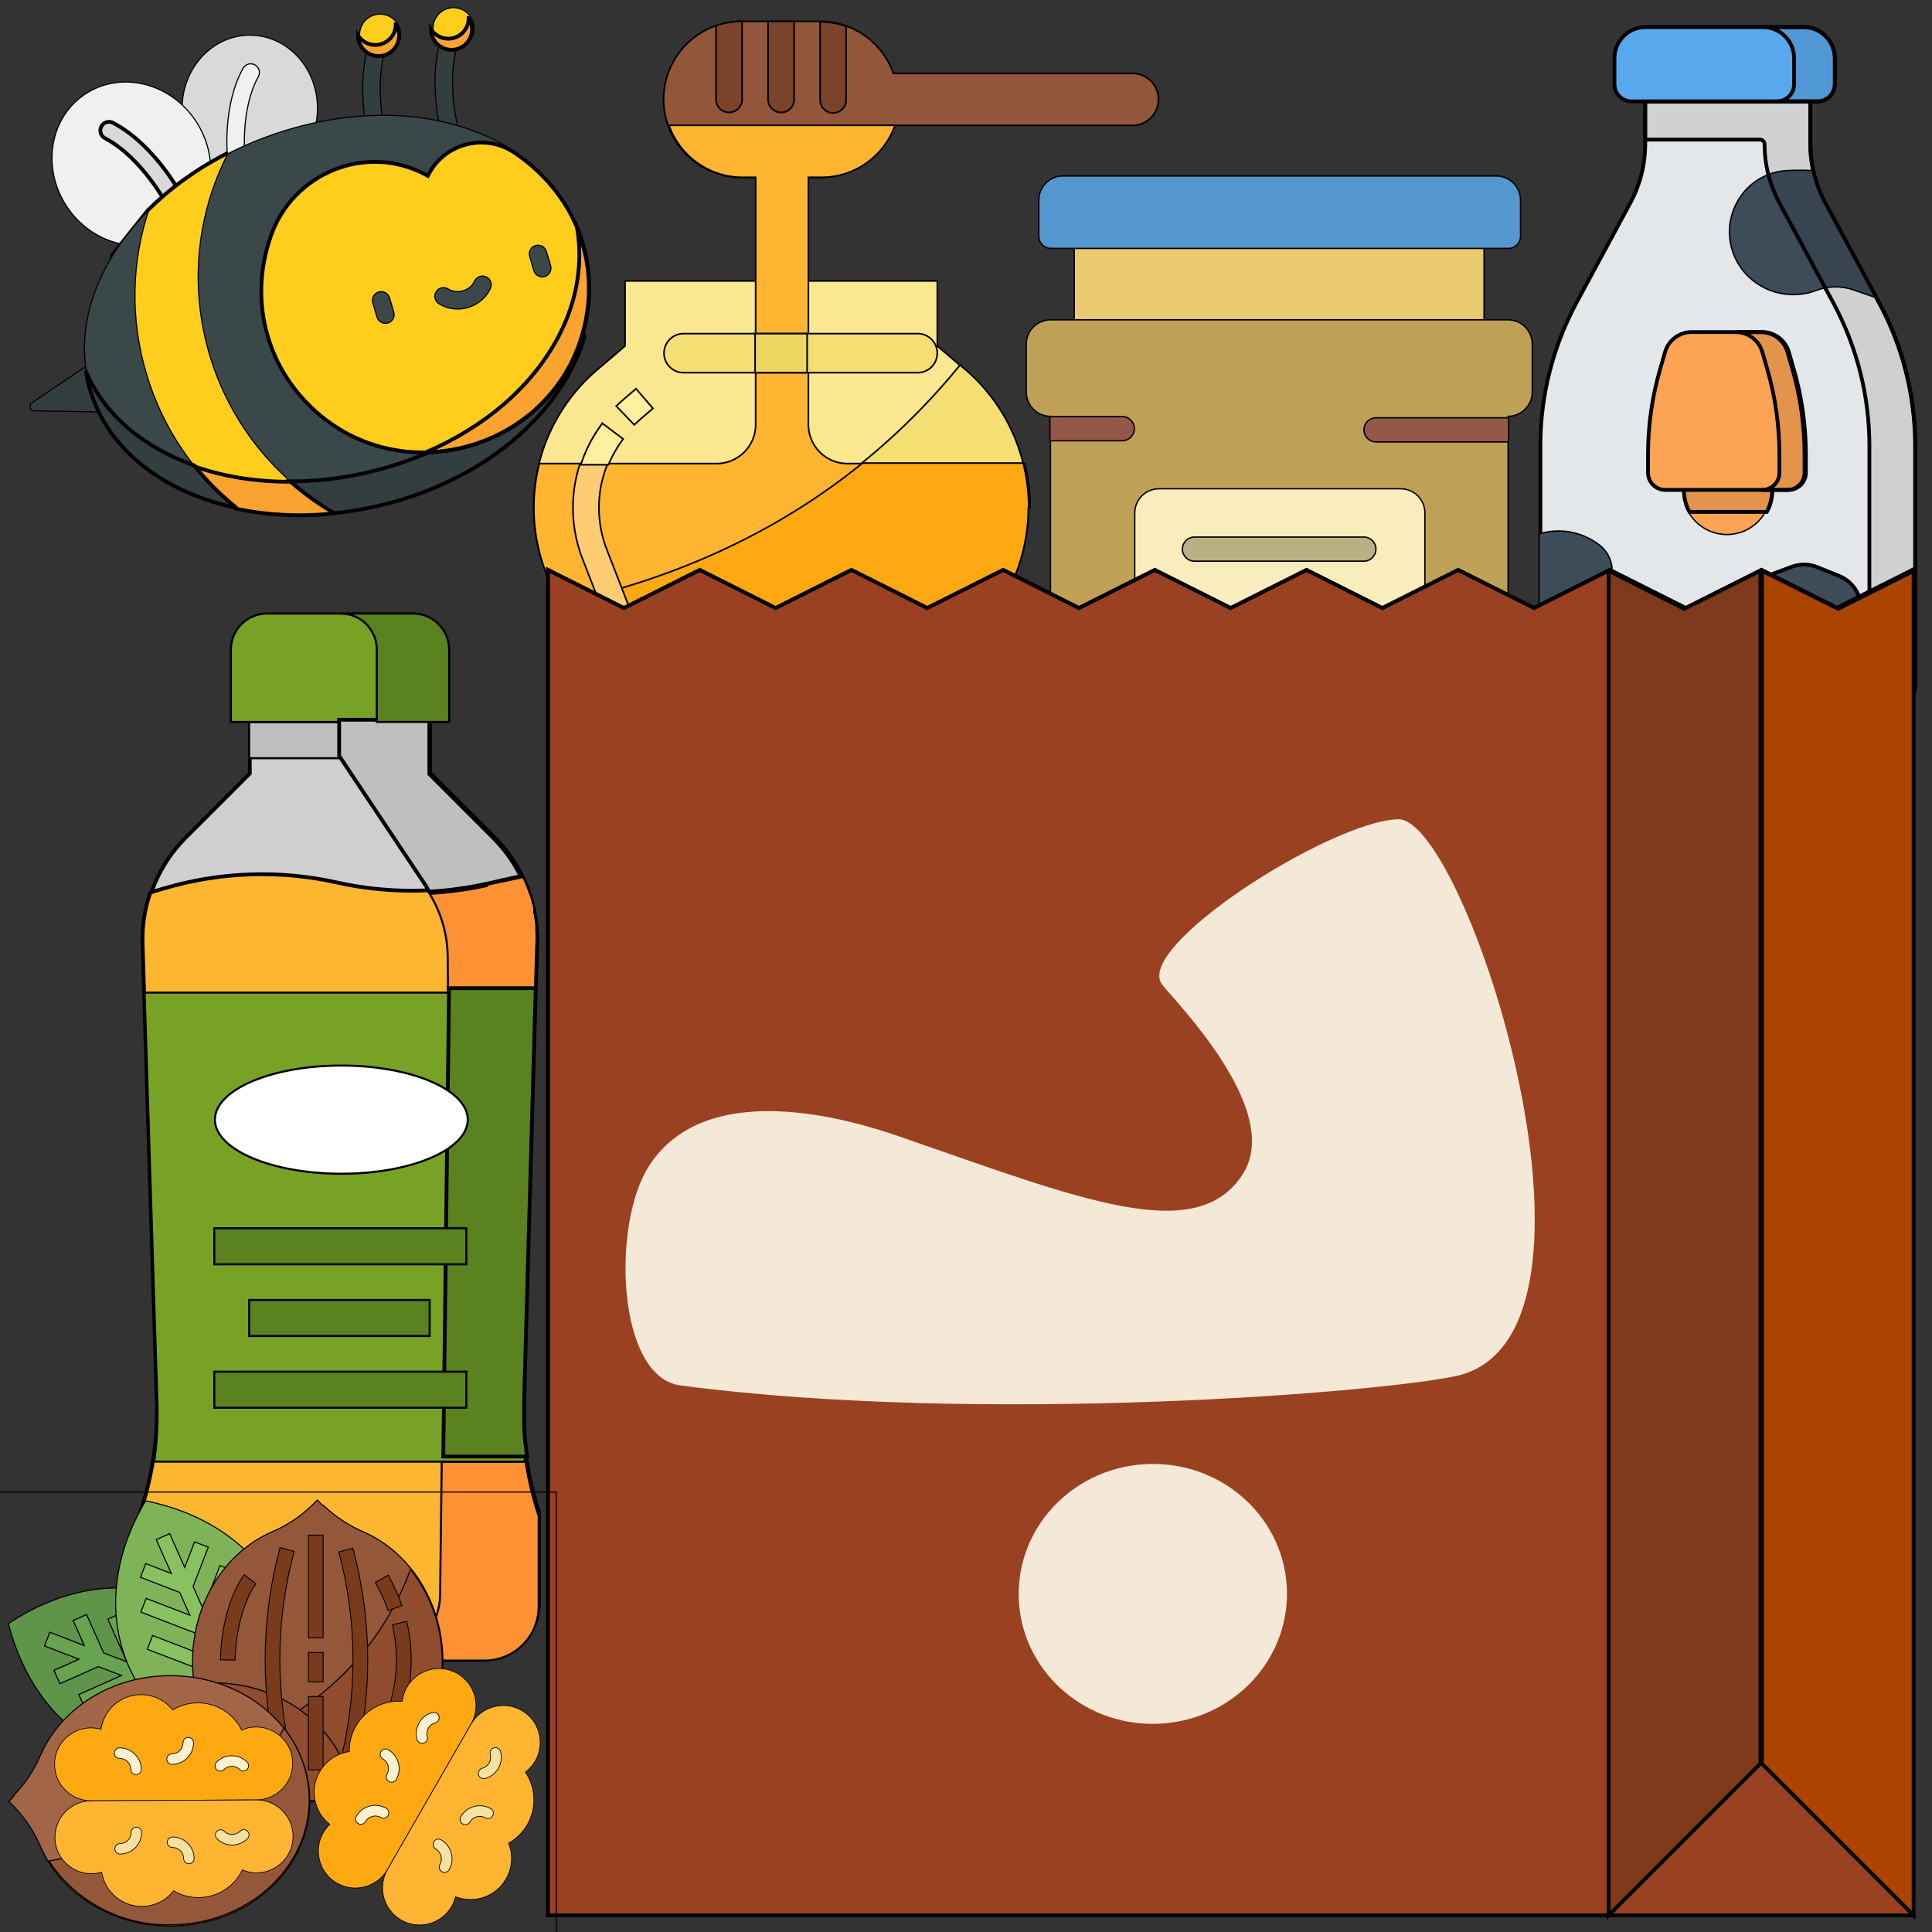 <svg width="512" height="512" version="1.1" xmlns="http://www.w3.org/2000/svg"><rect width="100%" height="100%" fill="#333333" stroke="none"/><g><title>background</title><rect id="canvas_background" x="-1" y="-1" width="514" height="514" fill="none"/><g id="canvasGrid" x="0" y="0" width="100%" height="100%" display="none" overflow="visible"><rect width="100%" height="100%" fill="url(#gridpattern)" stroke-width="0"/></g></g><g><title>Layer 1</title><g stroke="null"><g transform="matrix(.362 0 0 .362 -629 -155)" stroke="null"><rect x="2524" y="601" width="300" height="70.6" fill="#EACA6F"/><path d="m2842 998h0.794c9.3 0.03 16.8 7.56 16.9 16.9v36.9c-0.03 9.3-7.56 16.8-16.9 16.9h-337c-9.3-0.03-16.8-7.56-16.9-16.9v-36.9c0.03-9.3 7.56-16.8 16.9-16.9h0.794v-265c-9.74-0.029-17.6-7.92-17.7-17.7v-35.3c0.028-9.74 7.92-17.6 17.7-17.7h335c9.74 0.028 17.6 7.92 17.7 17.7v35.3c-0.07 9.72-7.93 17.6-17.7 17.7v265h1e-3z" fill="#BFA057"/><path d="m2515 557h318c9.75 0 17.7 7.9 17.7 17.7v26.5c0 4.88-3.95 8.83-8.83 8.83h-335c-4.88 0-8.83-3.95-8.83-8.83v-26.5c0-9.75 7.9-17.7 17.7-17.7z" fill="#5496CE"/><path d="m2586 786h177c9.75 0 17.7 7.9 17.7 17.7v97.1c0 9.75-7.9 17.7-17.7 17.7h-177c-9.75 0-17.7-7.9-17.7-17.7v-97.1c0-9.75 7.9-17.7 17.7-17.7z" fill="#FAEDBD"/><path d="m2736 839h-124c-4.88 0-8.83-3.95-8.83-8.83s3.95-8.83 8.83-8.83h124c4.88 0 8.83 3.95 8.83 8.83s-3.95 8.83-8.83 8.83z" fill="#BBB084" stroke="null"/><g fill="#935847"><path d="m2568 742c-0.015 4.87-3.96 8.81-8.83 8.83h-53v-17.7h53c4.87 0.014 8.81 3.96 8.83 8.83z"/><path d="m2842 734v17.7h-97.1c-4.88 0-8.83-3.95-8.83-8.83 0-4.88 3.95-8.83 8.83-8.83h97.1v1e-3z"/><path d="m2612 990c-0.015 4.87-3.96 8.81-8.83 8.83h-97.1v-17.7h97.1c4.87 0.014 8.81 3.96 8.83 8.83z"/><path d="m2842 981v17.7h-26.5c-4.88 0-8.83-3.95-8.83-8.83s3.95-8.83 8.83-8.83h26.5v1e-3z"/></g></g><g transform="matrix(.431 0 0 .431 -377 -81.4)" stroke="null"><path d="m1587 250a16 16 0 0 1-16 16h-147a47.2 47.2 0 0 1-5.26 10.5 47.9 47.9 0 0 1-40 21.5h-48a48 48 0 1 1 0-96h48a48 48 0 0 1 45.3 32h147a16 16 0 0 1 16 16z" fill="#92563a"/><g fill="#7a432a"><path d="m1331 202v48a8 8 0 0 1-16 0v-45.3a47.9 47.9 0 0 1 16-2.73z"/><path d="m1355 258a8 8 0 0 1-8-8v-48h16v48a8 8 0 0 1-8 8z"/><path d="m1395 205v45.3a8 8 0 0 1-16 0v-48a47.6 47.6 0 0 1 16 2.74z"/></g><path d="m1507 501a111 111 0 0 1-7.56 40.3l-46.5 119a7.99 7.99 0 0 1-7.45 5.1h-181a7.99 7.99 0 0 1-7.45-5.1l-46.5-119a111 111 0 0 1 31.3-125l17.2-14.7v-40h192v40l17.2 14.7a111 111 0 0 1 38.8 84.4z" fill="#fae890"/><path d="m1507 501a111 111 0 0 1-7.56 40.3l-46.5 119a7.99 7.99 0 0 1-7.45 5.1h-181a7.99 7.99 0 0 1-7.45-5.1l-39-100c91.1-19.4 179-63.7 247-147l3.21 2.75a111 111 0 0 1 38.8 84.4z" fill="#f5df73"/><path d="m1507 501a111 111 0 0 1-7.56 40.3l-46.5 119a7.99 7.99 0 0 1-7.45 5.1h-181a7.99 7.99 0 0 1-7.45-5.1l-46.5-119a111 111 0 0 1-4.2-67.4h109a24 24 0 0 0 24-24v-152h-8a48.1 48.1 0 0 1-45.3-32h139a47.2 47.2 0 0 1-5.26 10.5 47.9 47.9 0 0 1-40 21.5h-8v152a24 24 0 0 0 24 24h109a111 111 0 0 1 3.36 27.1z" fill="#ffb531"/><path d="m1507 501a111 111 0 0 1-7.56 40.3l-46.5 119a7.99 7.99 0 0 1-7.45 5.1h-181a7.99 7.99 0 0 1-7.45-5.1l-39-100c66-14 131-41.2 187-86.7h98.8a111 111 0 0 1 3.36 27.1z" fill="#ffa912"/><path d="m1439 394h-144a12 12 0 0 0 0 24h144a12 12 0 0 0 0-24z" fill="#f5df73"/><path d="m1339 394h32v24h-32v-24z" fill="#edd561"/><path d="m1243 501a70.8 70.8 0 0 1 5.38-27.1h-17c-0.633 1.93-1.22 3.88-1.72 5.85a87.2 87.2 0 0 0 3.29 52.9l15.6 40.2 14.9-5.8-15.6-40.2a70.8 70.8 0 0 1-4.84-25.8z" fill="#ffcb73"/><path d="m1268 447 8.19-7.02-10.4-12.1-8.19 7.02c-1.37 1.17-2.72 2.4-4.01 3.65l11.1 11.5c1.06-1.02 2.16-2.03 3.28-2.99z" fill="#ffef9e"/><path d="m1250 472a71.6 71.6 0 0 1 7.89-13.2l-12.8-9.64a87.6 87.6 0 0 0-9.65 16.2 86 86 0 0 0-3.61 9.27h17c0.354-0.866 0.715-1.73 1.12-2.58z" fill="#ffef9e"/></g><path d="m436 26.9v11.3c0 5.41-1.34 10.7-3.91 15.5l-14.3 26.5c-6.28 11.7-9.57 24.7-9.57 37.9v62.6c0 7.03 5.7 12.7 12.7 12.7h73.9c7.03 0 12.7-5.7 12.7-12.7v-62.6c0-13.2-3.29-26.3-9.57-37.9l-14.3-26.5c-2.57-4.77-3.91-10.1-3.91-15.5v-11.3h-43.8z" fill="#E4E7E9"/><g transform="matrix(.364 0 0 .364 -282 -14.9)" fill="#3E4B58"><path d="m1963 520-17.4-17.3c-8.54-8.48-9.43-22-2.08-31.5 8.06-10.5 6.1-25.5-4.37-33.5-13.5-10.3-29.7-12.4-43.9-8.07v108c0 19.3 15.7 35 35 35h34c3.89-4.26 6.86-9.45 8.5-15.3 3.72-13.2-0.029-27.5-9.79-37.2z"/><path d="m2103 188c-3.9-7.23-6.76-14.9-8.55-22.9-6.18-0.298-12.4-0.299-18.6 0.012-13.6 0.681-26.2 7.65-33.9 18.9-13.7 19.7-9.56 46.6 9.32 61.4 13 10.2 30.4 12.8 45.8 6.96 8.72-3.3 18.3-3.43 27.1-0.376l16.4 5.68-37.5-69.6z"/></g><path d="m478 7.18h-41.9c-4.56 0-8.25 3.69-8.25 8.25v6.89c0 2.51 2.04 4.55 4.55 4.55h49.3c2.51 0 4.55-2.04 4.55-4.55v-6.89c3.64e-4 -4.56-3.69-8.25-8.25-8.25z" fill="#59A8ED"/><path d="m478 7.18h-10.8c4.56 0 8.25 3.69 8.25 8.25v6.89c0 2.51-2.04 4.55-4.55 4.55h10.8c2.51 0 4.55-2.04 4.55-4.55v-6.89c0-4.56-3.69-8.25-8.25-8.25z" opacity=".1"/><path d="m498 80.2-14.3-26.5c-2.57-4.77-3.91-10.1-3.91-15.5v-11.3h-43.8v10.1h30.4c0.686 0 1.24 0.556 1.24 1.24 0 5.41 1.34 10.7 3.91 15.5l14.3 26.5c6.28 11.7 9.57 24.7 9.57 37.9v62.6c0 7.03-5.7 12.7-12.7 12.7h12.2c7.03 0 12.7-5.7 12.7-12.7v-62.6c7.28e-4 -13.2-3.29-26.3-9.57-37.9z" opacity=".1"/><circle transform="matrix(.364 0 0 .364 -282 -14.9)" cx="2032" cy="398" r="32.1" fill="#FDA354"/><path d="m464 120h-12.1c-3.37 2.05-5.63 5.76-5.63 10 0 2.05 0.531 3.98 1.46 5.66h20.5c0.93-1.68 1.46-3.61 1.46-5.66 0-4.24-2.25-7.95-5.63-10z" opacity=".1"/><path d="m467 88h-18.7c-3.26 0-6.13 2.16-7.04 5.29l-1.3 4.5c-2.14 7.39-3.22 15-3.22 22.7v4.77c0 2.52 2.04 4.57 4.57 4.57h32.7c2.52 0 4.57-2.04 4.57-4.57v-4.77c0-7.7-1.09-15.4-3.22-22.7l-1.3-4.5c-0.907-3.13-3.78-5.29-7.04-5.29z" fill="#FDA354"/><path d="m475 97.8-1.3-4.5c-0.907-3.13-3.78-5.29-7.04-5.29h-6.66c3.26 0 6.13 2.16 7.04 5.29l1.3 4.5c2.14 7.39 3.22 15 3.22 22.7v4.77c0 2.52-2.04 4.57-4.57 4.57h6.66c2.52 0 4.57-2.04 4.57-4.57v-4.77c0-7.7-1.09-15.4-3.22-22.7z" opacity=".1"/><path d="m470 152 4.83-1.8c2.19-0.814 4.61-0.78 6.77 0.095l5.75 2.32c5.98 2.41 7.79 9.99 3.56 14.9l-1.12 1.28c-2.19 2.51-5.55 3.67-8.82 3.05l-9.47-1.81c-5.04-0.961-8.37-5.79-7.47-10.8 0.58-3.27 2.85-5.99 5.96-7.15z" fill="#3E4B58"/><path d="m114 205v-14.4h-47.8v14.4l-17 17c-7.48 7.47-11.5 17.7-11.2 28.3l3.78 121c0.325 10-1.13 20-4.31 29.5v23.9c0 7.93 6.43 14.4 14.4 14.4h76.6c7.93 0 14.4-6.43 14.4-14.4v-23.9c-3.17-9.49-4.63-19.5-4.31-29.5l3.78-121c0.335-10.6-3.72-20.8-11.2-28.3l-17-17z" fill="#CFCFCF"/><rect transform="matrix(.543 0 0 .543 -894 -912)" x="1768" y="2032" width="88.1" height="17.6" fill="#BFBFBF"/><path d="m142 250c0.201-6.31-1.16-12.6-3.97-18.2l-9.19 2.06c-13 2.91-26.6 2.91-39.6 0-15.2-3.4-31.1-2.82-46.1 1.67l-3.3 1c-1.5 4.33-2.2 8.91-2.06 13.5l3.78 121c0.325 10-1.13 20-4.31 29.5v23.9c0 7.93 6.43 14.4 14.4 14.4h76.6c7.93 0 14.4-6.43 14.4-14.4v-23.9c-3.17-9.49-4.63-19.5-4.31-29.5l3.78-121z" fill="#FDB62F"/><g transform="matrix(.543 0 0 .543 -894 -912)" fill="#77A226"><path d="m1908 2164h-191l6.26 201c0.264 9.32-0.264 18.6-1.59 27.9h181c-1.32-9.22-1.85-18.5-1.59-27.9l6.26-201z"/><path d="m1777 1979h70.5c9.74 0 17.6 7.89 17.6 17.6v35.3h-106v-35.3c0-9.74 7.9-17.6 17.6-17.6z"/></g><path d="m113 235c0.239 0.43 0.43 0.861 0.718 1.29 5.09-0.277 10.1-0.966 15.1-2.06l9.19-2.06c0.627 1.33 1.19 2.68 1.67 4.07-1.88-5.31-4.92-10.1-8.9-14.1l-17-17v-14.4h-23.9v9.57l23.1 34.6z" fill="#BFBFBF"/><g transform="matrix(.543 0 0 .543 -894 -912)" fill="#CFCFCF"><path d="m1908 2133c0.176 2.73 0.176 5.46 0 8.2 0.176-2.73 0.176-5.46 0-8.2z"/><path d="m1907 2125c0.45 2 0.776 4.04 0.97 6.08-0.194-2.04-0.512-4.08-0.97-6.08z"/><path d="m1905 2117c0.705 2.12 1.23 4.23 1.76 6.35-0.529-2.12-1.15-4.23-1.76-6.35z"/></g><g transform="matrix(.543 0 0 .543 -894 -912)" fill="#FDB62F"><path d="m1908 2131c0.044 0.705 0.044 1.41 0 2.12 0.045-0.705 0.045-1.41 0-2.12z"/><path d="m1907 2123c0.044 0.679 0.044 1.35 0 2.03 0.044-0.679 0.044-1.35 0-2.03z"/><path d="m1904 2116 0.529 1.32-0.529-1.32z"/></g><g transform="matrix(.543 0 0 .543 -894 -912)" fill="#FD9133"><path d="m1903 2393h-41l-0.793 64.7c-0.194 17.9-14.7 32.3-32.6 32.3h54.3c14.6 0 26.4-11.8 26.4-26.4v-44.1c-2.86-8.62-4.98-17.5-6.35-26.4z"/><path d="m1884 2112c-9.17 2.01-18.5 3.28-27.9 3.79 5.83 9.56 8.88 20.5 8.81 31.7l0.176 16.7h42.8l-6.7 201 6.96-224c0.176-2.73 0.176-5.46 0-8.2 0.044-0.705 0.044-1.41 0-2.12-0.194-2.04-0.52-4.08-0.97-6.08 0.044-0.679 0.044-1.35 0-2.03-0.529-2.12-1.06-4.23-1.76-6.35l-0.529-1.32c-0.899-2.55-1.93-5.05-3.08-7.49l-17.9 3.79z"/></g><g transform="matrix(.543 0 0 .543 -894 -912)" fill="#77A226"><path d="m1902 2365v14c-0.088-4.67-0.176-9.34 0-14z"/><path d="m1902 2379c0 4.58 0.793 8.81 1.41 13.8-0.616-4.58-1.14-8.81-1.41-13.8z"/></g><path d="m119 262-1.53 124h22.2c-0.335-2.49-0.622-4.78-0.765-7.51v-7.61l3.06-109h-23z" fill="#5A821E"/><ellipse transform="matrix(.543 0 0 .543 -894 -912)" cx="1813" cy="2226" rx="61.7" ry="26.4" fill="#fff"/><g transform="matrix(.543 0 0 .543 -894 -912)" fill="#5A821E"><rect x="1751" y="2349" width="123" height="17.6"/><rect x="1751" y="2279" width="123" height="17.6"/><rect x="1768" y="2314" width="88.1" height="17.6"/><path d="m1848 1979h-35.3c9.74 0 17.6 7.89 17.6 17.6v35.3h35.3v-35.3c1e-3 -9.74-7.89-17.6-17.6-17.6z"/></g><g transform="matrix(1.01 0 0 1.01 -112 -157)" stroke="null"><g stroke="null"><g stroke="null"><path d="m593 315-19.9-10-19.9 10-19.9-10-19.9 10-19.9-10-19.9 10-19.9-10-19.9 10-19.9-10-19.9 10-19.9-10-19.9 10-19.9-10-19.9 10-19.9-10-19.9 10-19.9-10v353h358v-353l-19.9 10z" fill="#e6b869" stroke="null"/><path d="m593 315-19.9-10-19.9 10-19.9-10-19.9 10-19.9-10-19.9 10-19.9-10-19.9 10-19.9-10-19.9 10-19.9-10-19.9 10-19.9-10-19.9 10-19.9-10-19.9 10-19.9-10v353h358v-353l-19.9 10z" fill="#e6b869" stroke="null" style="fill:#9a4121"/><path d="m533 305v353l39.8-39.8v-313l-20 10-19.9-10z" fill="#ba8d3f" style="fill:#7e3a1a"/><path d="m613 305v353l-39.8-39.8v-313l20 10 19.9-10z" fill="#c79f5b" style="fill:#a40"/></g></g><path d="m416 414c-8.5-9.6 43.7-43 61.7-43.6 17.9-0.613 61.3 135 15.7 146-19.6 4.39-125 13-204 2.56-16.6-2.19-18.1-42.1-8.27-57.5 13.2-20.7 44.4-15.2 65.5-7.9 47.2 16.3 78.2 29.2 90.4 9.88 9.51-15.1-12.2-39.4-20.7-49z" style="clip-rule:evenodd;fill-rule:evenodd;fill:#f4e8d7;image-rendering:optimizeQuality;shape-rendering:geometricPrecision;stroke:none"/><ellipse transform="rotate(-1.03)" cx="403" cy="581" rx="35.2" ry="34.1" style="clip-rule:evenodd;fill-rule:evenodd;fill:#f4e8d7;image-rendering:optimizeQuality;shape-rendering:geometricPrecision;stroke:none"/></g><g transform="matrix(.291 0 0 .291 -356 -390)"><title transform="translate(1217 2700)">background</title><rect x="1216" y="2699" width="514" height="402" fill="none"/><g display="none"><rect x="1217" y="2700" width="512" height="512" fill="url(#gridpattern)" stroke="null" stroke-width="0"/></g></g><g transform="matrix(.291 0 0 .291 -356 -390)"><title transform="translate(1217 2700)">Layer 1</title><path d="m1479 2914c-103 68.6-217 24.8-248-95.2 103-68.6 217-24.8 248 95.2z" fill="#5f9548"/><path d="m1475 2906-79.8-30.7-27.5-61.9-12.2 5.43 22.1 49.7-21.1-8.12-22.7-51.1-12.2 5.43 17.3 38.9-21.1-8.12-15.6-35-12.2 5.43 10.1 22.8-31.4-12.1-4.8 12.5 31.4 12.1-22.8 10.1 5.43 12.2 35-15.6 21.1 8.12-38.9 17.3 5.43 12.2 51.1-22.7 21.1 8.12-49.6 22.1 5.43 12.2 61.9-27.5 79.8 30.7 4.8-12.5z" fill="#68a34f"/><path d="m1464 2949c-121-24.5-171-136-108-242 121 24.5 171 136 108 242z" fill="#7eb457"/><path d="m1433 2861 24.3-63.2-12.5-4.81-19.5 50.7-9.19-20.7 20.1-52.2-12.5-4.8-15.3 39.7-9.18-20.7 13.8-35.8-12.5-4.81-8.96 23.3-13.7-30.8-12.2 5.43 13.7 30.8-23.3-8.96-4.8 12.5 35.8 13.8 9.19 20.7-39.8-15.3-4.8 12.5 52.2 20.1 9.18 20.7-50.7-19.5-4.81 12.5 63.2 24.3 34.7 78.2 12.2-5.43-34.7-78.2z" fill="#88c25e"/><path d="m1517 2711-4.68-4.68-4.68 4.64c-10.7 10.4-23.3 18.7-37 24.5-42.1 18.5-71.9 64.2-71.9 118 0 70.1 50.9 127 114 127 62.7 0 114-56.8 114-127 0-53.6-29.8-99.3-71.9-118-13.7-5.78-26.3-14.1-37-24.4z" fill="#95573a"/><path d="m1597 2770c-36.7 98.5-117 144-173 164 20.1 28.9 52.9 46.3 88.1 46.8 62.7 0 114-56.8 114-127 0.212-30.2-9.73-59.6-28.2-83.5z" fill="#8f4d2e"/><path d="m1418 2873c-6.14 0.01-12.3 0.418-18.4 1.22 9.1 60 55.7 106 112 106 11.1-0.013 22.2-1.84 32.7-5.4-6.75-57.1-60.7-102-126-102z" fill="#8f4d2e"/><g transform="matrix(.835 0 0 .835 -2052 -1552)" fill="#7a3b1d"><path d="m4259 5138h16v112h-16v-112z"/><path d="m4259 5266h16v32h-16v-32z"/><path d="m4259 5314h16v80h-16v-80z"/><path d="m4228 5152c-21.6 80-21.6 164 0 244l15.4-4.24c-20.8-77.2-20.8-159 0-236l-15.4-4.24z"/><path d="m4163 5274 16 0.336c0.801-37.7 12-69 22.7-83.4l-12.8-9.6c-15 20-25.2 56.4-25.9 92.6z"/><path d="m4292 5156c20.8 77.2 20.8 159 0 236l15.4 4.24c21.6-80 21.6-164 0-244l-15.4 4.24z"/><path d="m4366 5232-15.5 3.79c9.83 41.6 3.26 85.3-18.3 122l14 7.8c23.6-40.4 30.8-88.3 19.9-134z"/><path d="m4361 5215c-4-11.5-9.02-22.7-15-33.3l-14 7.8c5.52 9.8 10.1 20.1 13.8 30.7l15.1-5.22z"/></g><path d="m1236 2976-4.68 4.64 4.64 4.68c10.4 10.7 18.7 23.3 24.5 37 18.5 42.1 64.2 71.9 118 71.9 70.1 0 127-50.9 127-114s-56.8-114-127-114c-53.7 0-99.3 29.8-118 71.9-5.78 13.7-14.1 26.3-24.5 37z" fill="#a36548"/><path d="m1482 2914c-44.8 80.8-147 110-214 121 24.4 37 66.1 58.9 110 58.1 70.1 0 127-50.9 127-114-0.127-24-8.45-47.2-23.6-65.8z" fill="#95573a"/><g transform="rotate(89.7 1380 2981)"><g transform="matrix(.636 0 0 .636 -1896 -1635)" stroke="null"><path d="m5149 7137c0-28.8-23.4-52.2-52.2-52.2-37.7 0-62.7 38.7-47.9 72.8-37 18-50.3 63.8-29.4 98.6-13.5 10.6-22.1 27.1-22.1 45.5 0 29.1 21.4 53.1 49.3 57.3-9.69 33.4 15.4 66.7 50.1 66.7 28.8 0 52.2-23.4 52.2-52.2v-237h1e-3z" fill="#ffa912"/><g fill="#fbf1cf"><path d="m5081 7340c-4.14 0-7.5-3.36-7.5-7.5 0-17.1 13.9-30.9 30.9-30.9 4.14 0 7.5 3.36 7.5 7.5s-3.36 7.5-7.5 7.5c-8.79 0-15.9 7.15-15.9 15.9 0 4.14-3.36 7.5-7.5 7.5z"/><path d="m5090 7265c-4.14 0-7.5-3.36-7.5-7.5 0-8.79-7.15-15.9-15.9-15.9-4.14 0-7.5-3.36-7.5-7.5s3.36-7.5 7.5-7.5c17.1 0 30.9 13.9 30.9 30.9 0 4.14-3.36 7.5-7.5 7.5z"/><path d="m5100 7196c-1.92 0-3.84-0.732-5.3-2.2-12.1-12.1-12.1-31.7 0-43.7 2.93-2.93 7.68-2.93 10.6 0 2.93 2.93 2.93 7.68 0 10.6-6.21 6.21-6.21 16.3 0 22.5 2.93 2.93 2.93 7.68 0 10.6-1.46 1.46-3.38 2.2-5.3 2.2z"/></g><path d="m5149 7137c0-28.8 23.4-52.2 52.2-52.2 37.7 0 62.7 38.7 47.9 72.8 37 18 50.3 63.8 29.4 98.6 13.5 10.6 22.1 27.1 22.1 45.5 0 29.1-21.4 53.1-49.3 57.3 9.69 33.4-15.4 66.7-50.1 66.7-28.8 0-52.2-23.4-52.2-52.2v-237z" fill="#ffb432"/><g fill="#f5e2a2"><path d="m5218 7340c-4.14 0-7.5-3.36-7.5-7.5 0-8.79-7.15-15.9-15.9-15.9-4.14 0-7.5-3.36-7.5-7.5s3.36-7.5 7.5-7.5c17.1 0 30.9 13.9 30.9 30.9 0 4.14-3.36 7.5-7.5 7.5z"/><path d="m5209 7265c-4.14 0-7.5-3.36-7.5-7.5 0-17.1 13.9-30.9 30.9-30.9 4.14 0 7.5 3.36 7.5 7.5s-3.36 7.5-7.5 7.5c-8.79 0-15.9 7.15-15.9 15.9 0 4.14-3.36 7.5-7.5 7.5z"/><path d="m5199 7196c-1.92 0-3.84-0.732-5.3-2.2-2.93-2.93-2.93-7.68 0-10.6 3.01-3.01 4.67-7.01 4.67-11.3s-1.66-8.26-4.67-11.3c-2.93-2.93-2.93-7.68 0-10.6 2.93-2.93 7.68-2.93 10.6 0 12.1 12.1 12.1 31.7 0 43.7-1.46 1.46-3.38 2.2-5.3 2.2z"/></g></g></g><g transform="rotate(29.9 1614 2978)"><g transform="matrix(.646 0 0 .646 -2079 -1492)" stroke="null"><path d="m5716 6799c0-28.8-23.4-52.2-52.2-52.2-37.7 0-62.7 38.7-47.9 72.8-37 18-50.3 63.8-29.4 98.6-13.5 10.6-22.1 27.1-22.1 45.5 0 29.1 21.4 53.1 49.3 57.3-9.69 33.4 15.4 66.7 50.1 66.7 28.8 0 52.2-23.4 52.2-52.2v-237h1e-3z" fill="#ffa912"/><g fill="#fbf1cf"><path d="m5648 7e3c-4.14 0-7.5-3.36-7.5-7.5 0-17.1 13.9-30.9 30.9-30.9 4.14 0 7.5 3.36 7.5 7.5s-3.36 7.5-7.5 7.5c-8.79 0-15.9 7.15-15.9 15.9 0 4.14-3.36 7.5-7.5 7.5z"/><path d="m5656 6927c-4.14 0-7.5-3.36-7.5-7.5 0-8.79-7.15-15.9-15.9-15.9-4.14 0-7.5-3.36-7.5-7.5s3.36-7.5 7.5-7.5c17.1 0 30.9 13.9 30.9 30.9 0 4.14-3.36 7.5-7.5 7.5z"/><path d="m5666 6858c-1.92 0-3.84-0.732-5.3-2.2-12.1-12.1-12.1-31.7 0-43.7 2.93-2.93 7.68-2.93 10.6 0 2.93 2.93 2.93 7.68 0 10.6-6.21 6.21-6.21 16.3 0 22.5 2.93 2.93 2.93 7.68 0 10.6-1.46 1.46-3.38 2.2-5.3 2.2z"/></g><path d="m5716 6799c0-28.8 23.4-52.2 52.2-52.2 37.7 0 62.7 38.7 47.9 72.8 37 18 50.3 63.8 29.4 98.6 13.5 10.6 22.1 27.1 22.1 45.5 0 29.1-21.4 53.1-49.3 57.3 9.69 33.4-15.4 66.7-50.1 66.7-28.8 0-52.2-23.4-52.2-52.2v-237z" fill="#ffb432"/><g fill="#f5e2a2"><path d="m5784 7e3c-4.14 0-7.5-3.36-7.5-7.5 0-8.79-7.15-15.9-15.9-15.9-4.14 0-7.5-3.36-7.5-7.5s3.36-7.5 7.5-7.5c17.1 0 30.9 13.9 30.9 30.9 0 4.14-3.36 7.5-7.5 7.5z"/><path d="m5776 6927c-4.14 0-7.5-3.36-7.5-7.5 0-17.1 13.9-30.9 30.9-30.9 4.14 0 7.5 3.36 7.5 7.5s-3.36 7.5-7.5 7.5c-8.79 0-15.9 7.15-15.9 15.9 0 4.14-3.36 7.5-7.5 7.5z"/><path d="m5766 6858c-1.92 0-3.84-0.732-5.3-2.2-2.93-2.93-2.93-7.68 0-10.6 3.01-3.01 4.67-7.01 4.67-11.3s-1.66-8.26-4.67-11.3c-2.93-2.93-2.93-7.68 0-10.6 2.93-2.93 7.68-2.93 10.6 0 12.1 12.1 12.1 31.7 0 43.7-1.46 1.46-3.38 2.2-5.3 2.2z"/></g></g></g></g><g transform="rotate(-16.5 76.8 70.8)"><g transform="matrix(.299 0 0 .299 -76.8 -34.4)" fill="#333E40"><path d="m621 272h-0.035c-4.26-0.02-7.71-3.48-7.69-7.75 8e-3 -2.23 0.537-54.9 30.5-91.4 2.71-3.3 7.58-3.77 10.9-1.06 3.3 2.71 3.77 7.58 1.06 10.9-26.4 32.1-27 81.1-27 81.6-0.024 4.25-3.48 7.68-7.73 7.68z"/><path d="m684 285h-0.035c-4.26-0.02-7.71-3.48-7.69-7.75 8e-3 -2.23 0.537-54.9 30.5-91.4 2.71-3.3 7.58-3.77 10.9-1.06 3.3 2.71 3.77 7.58 1.06 10.9-26.4 32.1-27 81.1-27 81.6-0.024 4.25-3.48 7.68-7.73 7.68z"/><path d="m261 402c-4.3 0.826-4.3 6.99 0 7.81l63.3 19.9v-47.6l-63.3 19.9z"/></g><ellipse transform="matrix(-.087 .286 -.286 -.087 53.8 -69.8)" cx="287" cy="-174" rx="64.8" ry="60" fill="#D9D9D9"/><g transform="matrix(.299 0 0 .299 -76.8 -34.4)" fill="#F0F0F0"><path d="m496 252c-0.475 0-0.956-0.043-1.44-0.135-4.19-0.79-6.95-4.82-6.16-9.01 0.346-1.85 8.79-45.5 35.7-71.8 3.05-2.98 7.94-2.93 10.9 0.122 2.98 3.05 2.93 7.94-0.122 10.9-23.3 22.8-31.2 63.2-31.3 63.6-0.703 3.71-3.94 6.29-7.58 6.29z"/><ellipse transform="matrix(-.29 -.957 .957 -.29 74.7 296)" cx="-27" cy="337" rx="74.1" ry="68.6"/></g><path d="m52.6 47.9c-1.09 0-2.06-0.773-2.26-1.88-0.028-0.149-2.73-14-10.8-21.9-0.911-0.891-0.927-2.35-0.036-3.26 0.891-0.91 2.35-0.928 3.26-0.036 9.09 8.9 12 23.7 12.1 24.3 0.235 1.25-0.59 2.46-1.84 2.69-0.144 0.028-0.287 0.041-0.428 0.041z" fill="#D9D9D9"/><path d="m59.7 98.3v-27.7l12.2-23.8-2.64-9.61c-8.86 1.66-17 4.57-24.2 8.44l-12.6 8.8-7.16 22.4v21.3l8.77 20.2 11 9.64c7.14 3.88 15.3 6.79 24.2 8.44l4.43-10.6-14-27.6z" fill="#FFCE1C"/><path d="m72.9 128c-1.22-0.178-2.42-0.374-3.62-0.598-8.86-1.66-17-4.57-24.2-8.44-6.25-3.4-11.7-7.55-16.1-12.3l5.14 11.9 11 9.64c0.446 0.243 0.896 0.481 1.35 0.716 1.36 0.705 2.76 1.37 4.19 2.01 3.86 1.7 7.99 3.15 12.1 4.25 2.12 0.567 4.3 1.06 6.51 1.47l3.62-8.63z" fill="#FAA330"/><g transform="matrix(.299 0 0 .299 -76.8 -34.4)" fill="#3B484A"><path d="m365 406c0 51.4 15.9 99 43.1 138-57.5-31.3-94.7-81.4-94.7-138 0-56.6 37.3-107 94.7-138-27.1 38.9-43.1 86.6-43.1 138z"/><path d="m746 485c-24.9 38-67.7 67.6-121 82.2-23.9 6.47-49.9 9.99-77.5 9.99-20 0-39.4-1.84-57.9-5.31-40.9-43-66.1-102-66.1-166 0-64.7 25.2-123 66.1-166 18.5-3.47 37.9-5.31 57.9-5.31 63 0 118 18.3 157 48 11.6 8.77 22 18.5 30.8 29.1l11.1 174z"/></g><path d="m110 126c-7.12 1.93-14.9 2.98-23.1 2.98-5.97 0-11.8-0.55-17.3-1.59-3.02-0.565-5.96-1.28-8.81-2.12 2.56 4.09 5.51 7.89 8.81 11.4 0.691 0.13 1.39 0.252 2.09 0.366 12.7 2.08 25.9 1.61 38.4-1.76 13.1-3.55 25.6-10.6 34.1-21.4 0.79-1.02 1.53-2.06 2.23-3.12l-0.539-8.43c-7.51 11-20 19.5-35.7 23.7z" fill="#333E40"/><path d="m153 86.8c0.065 8.41-2.61 16.7-7.23 23.7-18 27.2-60.5 25.6-75.4-5.01-2.84-5.8-4.37-12.1-4.37-18.7 0-9.16 2.95-17.8 8.24-25.2 10.3-14.5 31.2-16.6 43.9-4.2 0.201 0.197 0.401 0.395 0.599 0.599 0.201-0.204 0.401-0.401 0.599-0.599 0.04-0.04 0.08-0.077 0.12-0.117 6.57-6.34 17.2-5.69 23 1.32 6.6 7.91 10.5 17.8 10.6 28.2z" fill="#FFCE1C"/><path d="m153 85.7c-0.036-1.11-0.117-2.22-0.24-3.33-0.776 6.73-3.24 13.2-6.97 18.9-7.44 11.3-20.2 20.2-36.3 24.5-3.81 1.03-7.8 1.81-12 2.31 17.3 4.79 37.3-1.08 48.2-17.6 4.2-6.36 6.78-13.8 7.18-21.4 0.058-1.09 0.067-2.22 0.031-3.34z" fill="#FAA330"/><path d="m17.1 82.2c-0.053 0.435-0.097 0.873-0.135 1.31-0.013 0.152-0.023 0.305-0.035 0.458-0.343 4.58 0.148 9.21 1.43 13.6 2.57 8.83 8.18 16.5 15.1 22.4 3.46 2.98 7.37 5.67 11.7 8-3.02-4.34-5.57-9.04-7.59-14-11.4-8.27-18.9-19.4-20.4-31.8z" fill="#333E40"/><g transform="matrix(.299 0 0 .299 -76.8 -34.4)" fill="#3B484A"><path d="m583 424c-4.27 0-7.73-3.46-7.73-7.73v-13.2c0-4.27 3.46-7.73 7.73-7.73s7.73 3.46 7.73 7.73v13.2c1e-3 4.27-3.46 7.73-7.73 7.73z"/><path d="m728 424c-4.27 0-7.73-3.46-7.73-7.73v-13.2c0-4.27 3.46-7.73 7.73-7.73s7.73 3.46 7.73 7.73v13.2c1e-3 4.27-3.46 7.73-7.73 7.73z"/><path d="m655 431c-9.24 0-17.9-3.86-23.8-10.6-2.81-3.21-2.48-8.09 0.732-10.9 3.21-2.81 8.09-2.48 10.9 0.732 2.95 3.38 7.39 5.32 12.2 5.32 4.78 0 9.21-1.94 12.2-5.32 2.81-3.21 7.69-3.54 10.9-0.732 3.21 2.81 3.54 7.69 0.733 10.9-5.89 6.73-14.6 10.6-23.8 10.6z"/></g><circle transform="matrix(.299 0 0 .299 -76.8 -34.4)" cx="649" cy="177" r="18.2" fill="#FFCE1C"/><path d="m122 17.1c-0.597 2.01-2.33 3.57-4.54 3.85-2.68 0.331-5.14-1.35-5.87-3.86-0.207 0.696-0.28 1.44-0.185 2.21 0.368 2.98 3.08 5.1 6.06 4.73 2.98-0.368 5.1-3.08 4.73-6.06-0.036-0.298-0.103-0.585-0.185-0.865z" fill="#FAA330"/><circle transform="matrix(.299 0 0 .299 -76.8 -34.4)" cx="713" cy="190" r="18.2" fill="#FFCE1C"/><path d="m141 21c-0.597 2.01-2.33 3.57-4.54 3.85-2.68 0.331-5.14-1.35-5.87-3.86-0.207 0.696-0.28 1.44-0.185 2.21 0.368 2.98 3.08 5.1 6.06 4.73 2.98-0.368 5.1-3.08 4.73-6.06-0.036-0.298-0.103-0.585-0.185-0.865z" fill="#FAA330"/></g></g></g></svg>
